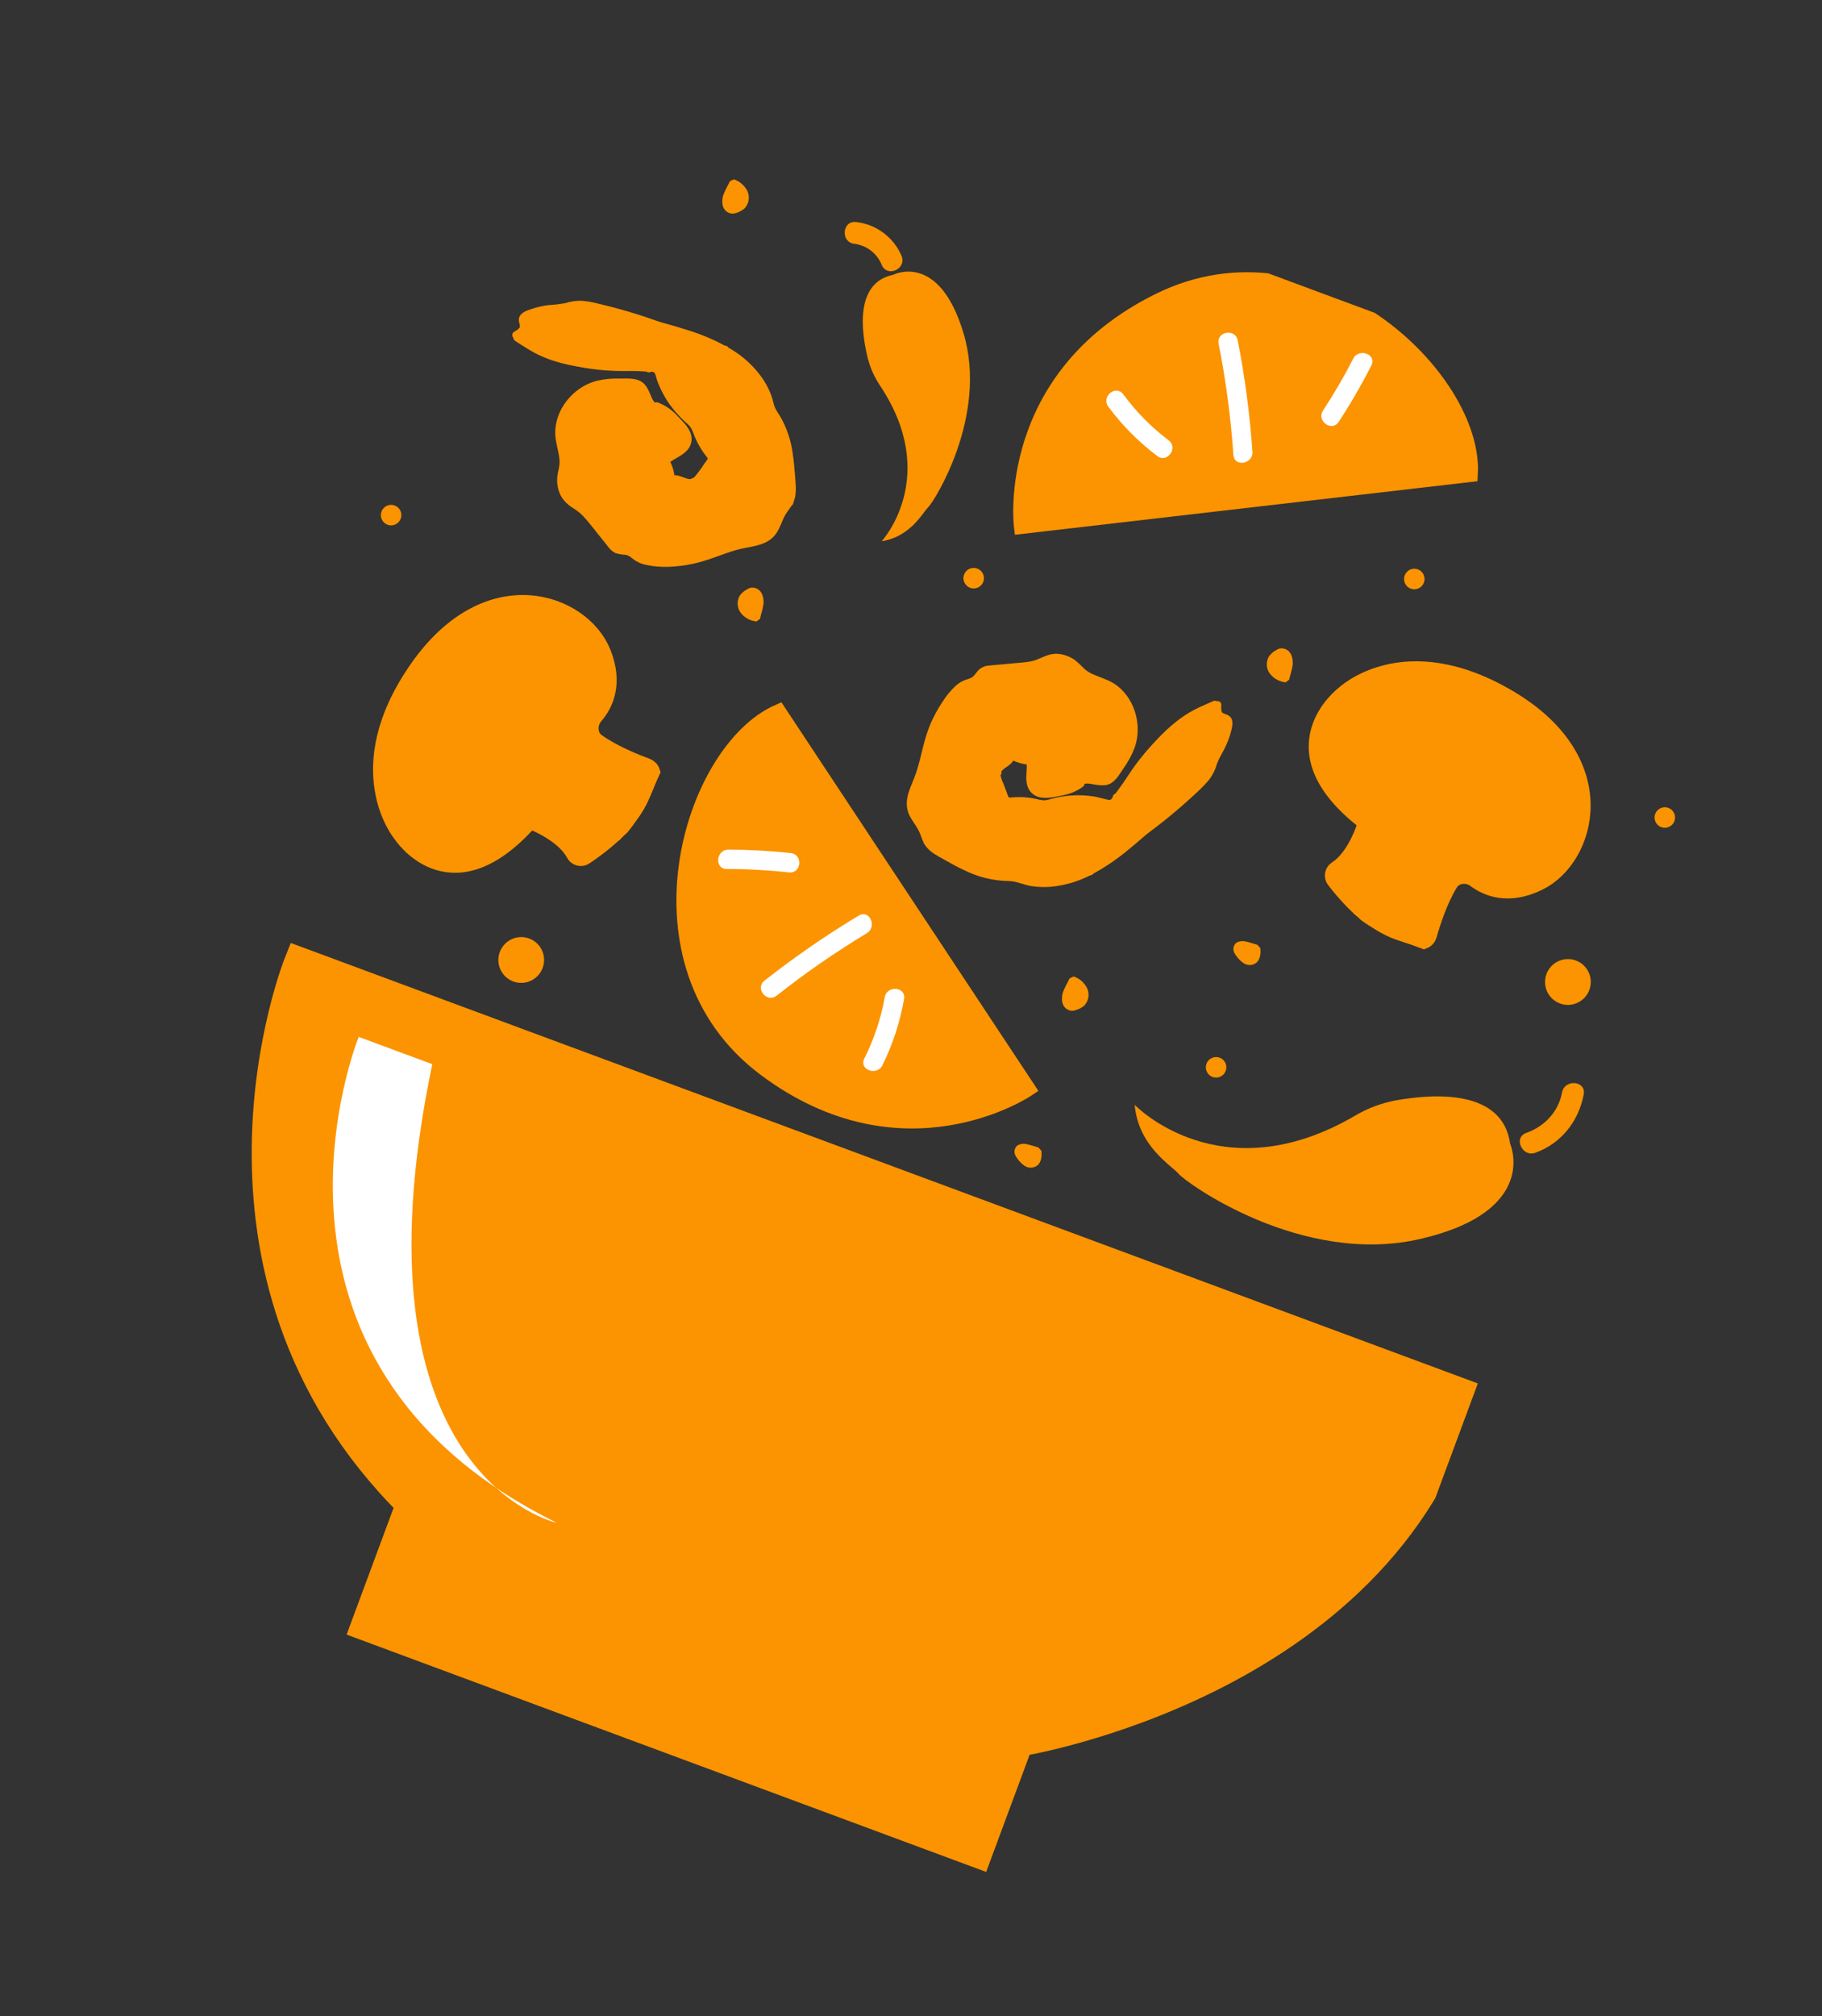 <svg width="113" height="125" viewBox="0 0 113 125" fill="none" xmlns="http://www.w3.org/2000/svg">
<rect x="0" y="0" width="113" height="125" fill="#333333" stroke="none"/>
<g clip-path="url(#clip0)">
<path d="M86.551 68.22C88.93 67.79 93.194 67.51 93.66 70.911C93.66 70.911 95.506 75.074 88.126 76.798C80.746 78.522 73.566 73.32 73.111 72.783C72.656 72.245 70.6 71.074 70.373 68.493C70.373 68.493 75.69 74.047 84.044 69.163C84.819 68.704 85.667 68.385 86.551 68.22Z" fill="#FB9400"/>
<path d="M96.876 67.728C96.651 68.935 95.79 69.831 94.657 70.234C93.836 70.528 94.412 71.756 95.218 71.464C96.828 70.889 97.911 69.505 98.222 67.844C98.379 66.988 97.035 66.878 96.876 67.728Z" fill="#FB9400"/>
<path d="M53.809 22.168C53.407 20.51 53.029 17.518 55.392 17.038C55.392 17.038 58.238 15.553 59.763 20.676C61.287 25.8 57.937 31.088 57.579 31.431C57.221 31.775 56.487 33.271 54.682 33.552C54.682 33.552 58.358 29.559 54.571 23.892C54.219 23.366 53.961 22.783 53.809 22.168Z" fill="#FB9400"/>
<path d="M52.978 15.113C53.354 15.158 53.711 15.304 54.012 15.535C54.312 15.766 54.544 16.073 54.685 16.426C55.027 17.228 56.253 16.661 55.914 15.861C55.671 15.293 55.282 14.8 54.787 14.432C54.292 14.064 53.709 13.834 53.096 13.765C52.233 13.658 52.116 15.005 52.978 15.113Z" fill="#FB9400"/>
<path d="M48.278 44.164L63.71 67.49C63.71 67.49 56.052 72.674 47.448 66.213C38.843 59.752 42.848 46.56 48.278 44.164Z" fill="#FB9400" stroke="#FB9400" stroke-miterlimit="10"/>
<path d="M48.166 61.725C49.949 60.317 51.819 59.023 53.763 57.85C54.42 57.453 53.926 56.359 53.263 56.757C51.23 57.98 49.275 59.329 47.41 60.796C46.8 61.276 47.562 62.205 48.172 61.721L48.166 61.725Z" fill="white"/>
<path d="M45.07 53.872C46.363 53.871 47.654 53.942 48.939 54.083C49.708 54.166 49.815 52.965 49.043 52.883C47.758 52.744 46.467 52.673 45.174 52.673C44.408 52.672 44.294 53.871 45.07 53.872Z" fill="white"/>
<path d="M54.728 66.041C55.37 64.741 55.822 63.355 56.069 61.926C56.202 61.166 55.006 61.066 54.872 61.824C54.634 63.145 54.206 64.425 53.603 65.624C53.258 66.315 54.387 66.728 54.728 66.041Z" fill="white"/>
<path d="M91.157 29.384L63.379 32.598C63.379 32.598 62.258 23.415 71.916 18.66C81.575 13.905 91.496 23.454 91.157 29.384Z" fill="#FB9400" stroke="#FB9400" stroke-miterlimit="10"/>
<path d="M75.579 21.307C76.029 23.586 76.335 25.89 76.496 28.208C76.55 28.978 77.73 28.765 77.676 28.004C77.515 25.685 77.21 23.379 76.763 21.099C76.613 20.341 75.43 20.547 75.582 21.302L75.579 21.307Z" fill="white"/>
<path d="M83.926 22.235C83.361 23.34 82.736 24.414 82.053 25.451C81.632 26.096 82.603 26.801 83.028 26.152C83.766 25.024 84.441 23.855 85.051 22.653C85.403 21.964 84.275 21.552 83.926 22.235Z" fill="white"/>
<path d="M68.735 25.208C69.596 26.371 70.62 27.402 71.775 28.271C72.393 28.736 73.093 27.758 72.477 27.294C71.406 26.486 70.459 25.527 69.665 24.445C69.203 23.822 68.278 24.588 68.741 25.21L68.735 25.208Z" fill="white"/>
<path d="M82.772 54.567C83.513 55.507 85.394 57.569 88.027 58.158C88.144 58.183 88.267 58.162 88.37 58.1C88.473 58.037 88.548 57.938 88.58 57.822C88.768 57.151 89.194 55.805 89.814 54.834C89.899 54.699 90.011 54.583 90.143 54.493C90.275 54.403 90.424 54.341 90.581 54.312C90.737 54.282 90.899 54.285 91.054 54.32C91.21 54.356 91.356 54.423 91.484 54.518C92.236 55.079 93.567 55.629 95.451 54.699C98.502 53.192 100.204 47.212 93.628 43.301C87.052 39.389 83.312 43.053 83.312 43.053C83.312 43.053 78.933 46.366 84.458 50.778C84.537 50.84 84.595 50.925 84.624 51.022C84.652 51.118 84.649 51.222 84.616 51.317C84.395 51.938 83.832 53.271 82.885 53.881C82.829 53.916 82.782 53.962 82.745 54.017C82.708 54.072 82.684 54.134 82.673 54.199C82.662 54.264 82.666 54.33 82.683 54.394C82.7 54.457 82.73 54.516 82.772 54.567Z" fill="#FB9400" stroke="#FB9400" stroke-miterlimit="10"/>
<path d="M92.935 53.247C93.767 51.885 92.514 49.601 90.136 48.146C87.758 46.691 85.155 46.615 84.323 47.977C83.491 49.339 84.744 51.623 87.122 53.078C89.5 54.534 92.103 54.609 92.935 53.247Z" fill="#FB9400" stroke="#FB9400" stroke-miterlimit="10"/>
<path d="M92.294 49.956C92.294 49.956 92.281 49.895 92.278 49.876C92.262 49.83 92.241 49.785 92.217 49.743C92.152 49.645 92.08 49.552 92 49.465C91.766 49.216 91.505 48.992 91.225 48.796C91.174 48.759 91.12 48.728 91.069 48.693C90.651 48.492 90.29 48.205 89.883 47.986C89.71 47.899 89.545 47.796 89.391 47.678C89.374 47.664 89.362 47.646 89.344 47.632C88.775 47.32 88.199 47.019 87.631 46.701C87.359 47.023 87.091 47.349 86.82 47.683C86.575 48.06 86.316 48.429 86.06 48.786C85.805 49.143 85.567 49.464 85.345 49.822C85.149 50.139 84.962 50.462 84.761 50.778C84.8 50.887 84.801 51.006 84.764 51.115C84.53 51.782 83.935 53.213 82.97 53.881C82.91 53.92 82.859 53.97 82.819 54.03C82.779 54.09 82.752 54.157 82.74 54.227C82.727 54.298 82.729 54.37 82.745 54.44C82.762 54.51 82.793 54.575 82.835 54.632C83.299 55.254 83.821 55.83 84.395 56.351C84.51 56.438 84.618 56.535 84.718 56.64C84.744 56.663 84.775 56.684 84.802 56.705C85.006 56.851 85.218 56.983 85.429 57.113C85.757 57.328 86.103 57.514 86.463 57.671C86.829 57.82 87.208 57.927 87.581 58.053C87.808 58.13 88.061 58.232 88.305 58.322C88.379 58.293 88.445 58.247 88.498 58.188C88.552 58.13 88.591 58.059 88.613 57.983C88.818 57.257 89.272 55.823 89.918 54.77C90.033 54.585 90.195 54.434 90.389 54.334C90.402 54.244 90.434 54.157 90.483 54.081C90.974 53.259 91.438 52.423 91.869 51.566C91.967 51.372 92.059 51.175 92.153 50.977C92.25 50.645 92.297 50.301 92.294 49.956Z" fill="#FB9400" stroke="#FB9400" stroke-miterlimit="10"/>
<path d="M84.755 56.659C84.974 56.82 85.207 56.959 85.436 57.101C85.665 57.242 85.869 57.357 86.088 57.472C86.136 57.46 86.18 57.438 86.219 57.408C86.257 57.378 86.29 57.341 86.313 57.298L91.009 48.66C90.619 48.46 90.271 48.195 89.885 47.986C89.711 47.899 89.546 47.796 89.392 47.678C89.339 47.633 89.292 47.578 89.239 47.53L84.484 56.281C84.47 56.319 84.477 56.355 84.471 56.393C84.573 56.474 84.667 56.563 84.755 56.659Z" fill="#FB9400" stroke="#FB9400" stroke-miterlimit="10"/>
<path d="M36.294 53.099C37.285 52.428 39.481 50.702 40.266 48.114C40.3 47.998 40.288 47.874 40.234 47.767C40.179 47.66 40.086 47.578 39.973 47.537C39.321 47.295 38.015 46.777 37.094 46.086C36.966 45.991 36.858 45.871 36.779 45.733C36.699 45.594 36.649 45.441 36.631 45.282C36.613 45.123 36.628 44.963 36.675 44.81C36.722 44.657 36.8 44.516 36.904 44.395C37.518 43.689 38.168 42.396 37.386 40.447C36.117 37.288 30.292 35.151 25.898 41.432C21.503 47.713 24.869 51.716 24.869 51.716C24.869 51.716 27.835 56.334 32.647 51.137C32.715 51.063 32.804 51.012 32.902 50.991C33 50.97 33.102 50.98 33.194 51.019C33.794 51.285 35.078 51.946 35.608 52.933C35.638 52.993 35.681 53.046 35.734 53.088C35.786 53.13 35.847 53.16 35.912 53.175C35.978 53.191 36.045 53.193 36.111 53.179C36.177 53.166 36.239 53.139 36.294 53.099Z" fill="#FB9400" stroke="#FB9400" stroke-miterlimit="10"/>
<path d="M35.136 48.644C36.765 46.376 37.038 43.782 35.744 42.851C34.451 41.92 32.082 43.005 30.453 45.273C28.824 47.542 28.551 50.135 29.845 51.066C31.138 51.997 33.507 50.913 35.136 48.644Z" fill="#FB9400" stroke="#FB9400" stroke-miterlimit="10"/>
<path d="M32.424 43.253C32.424 43.253 32.36 43.261 32.344 43.261C32.296 43.275 32.25 43.293 32.206 43.314C32.103 43.371 32.005 43.435 31.913 43.507C31.647 43.723 31.404 43.966 31.188 44.232C31.148 44.281 31.113 44.333 31.074 44.381C30.846 44.777 30.53 45.122 30.28 45.513C30.18 45.679 30.065 45.837 29.936 45.982C29.921 45.997 29.902 46.009 29.887 46.024C29.532 46.571 29.189 47.125 28.83 47.669C29.13 47.964 29.435 48.255 29.738 48.547C30.096 48.819 30.443 49.105 30.78 49.386C31.118 49.667 31.419 49.929 31.758 50.176C32.058 50.397 32.368 50.606 32.663 50.833C32.775 50.803 32.893 50.811 33 50.855C33.645 51.139 35.034 51.841 35.62 52.85C35.654 52.912 35.701 52.966 35.756 53.009C35.812 53.053 35.876 53.084 35.945 53.101C36.013 53.119 36.084 53.122 36.154 53.111C36.224 53.1 36.291 53.075 36.35 53.038C37.004 52.62 37.617 52.141 38.179 51.606C38.275 51.497 38.38 51.396 38.493 51.304C38.516 51.279 38.539 51.251 38.564 51.225C38.723 51.032 38.871 50.829 39.016 50.628C39.255 50.316 39.468 49.984 39.652 49.636C39.827 49.282 39.963 48.911 40.117 48.548C40.21 48.328 40.334 48.082 40.437 47.845C40.413 47.769 40.372 47.699 40.318 47.642C40.263 47.584 40.196 47.539 40.122 47.511C39.419 47.251 38.025 46.696 37.014 45.969C36.838 45.842 36.7 45.668 36.617 45.467C36.527 45.448 36.443 45.411 36.369 45.358C35.602 44.808 34.799 44.28 33.98 43.788C33.793 43.677 33.603 43.57 33.415 43.462C33.096 43.345 32.763 43.274 32.424 43.253Z" fill="#FB9400" stroke="#FB9400" stroke-miterlimit="10"/>
<path d="M38.527 51.273C38.702 51.067 38.861 50.844 39.017 50.625C39.174 50.405 39.306 50.212 39.438 50.002C39.43 49.953 39.412 49.907 39.385 49.866C39.358 49.824 39.322 49.789 39.281 49.762L31.035 44.438C30.808 44.814 30.519 45.141 30.28 45.513C30.18 45.679 30.065 45.836 29.936 45.981C29.887 46.032 29.83 46.075 29.777 46.123L38.13 51.514C38.164 51.536 38.203 51.525 38.241 51.536C38.329 51.441 38.425 51.353 38.527 51.273Z" fill="#FB9400" stroke="#FB9400" stroke-miterlimit="10"/>
<path d="M66.926 48.541C67.337 48.067 68.163 48.657 68.73 48.391C68.924 48.279 69.085 48.118 69.198 47.924C69.582 47.383 69.972 46.832 70.183 46.205C70.651 44.812 70.048 43.096 68.742 42.43C68.224 42.166 67.621 42.058 67.172 41.688C67.012 41.555 66.878 41.393 66.724 41.254C66.505 41.046 66.238 40.896 65.946 40.82C65.654 40.744 65.348 40.743 65.055 40.818C64.812 40.887 64.588 41.029 64.348 41.118C64.021 41.224 63.681 41.286 63.338 41.303L61.404 41.485C61.278 41.489 61.154 41.515 61.036 41.563C60.772 41.693 60.658 42.017 60.414 42.18C60.259 42.263 60.096 42.327 59.926 42.373C59.535 42.522 59.236 42.844 58.979 43.175C58.367 43.961 57.903 44.853 57.611 45.805C57.361 46.623 57.239 47.481 56.931 48.278C56.697 48.881 56.352 49.506 56.497 50.133C56.621 50.66 57.059 51.056 57.27 51.556C57.354 51.76 57.407 51.985 57.518 52.182C57.716 52.539 58.088 52.757 58.442 52.959C59.681 53.666 60.995 54.387 62.419 54.396C62.578 54.389 62.736 54.394 62.894 54.412C63.048 54.446 63.2 54.492 63.348 54.55C64.498 54.933 65.778 54.783 66.906 54.339C68.034 53.895 69.035 53.171 69.973 52.402C71.695 50.99 73.258 49.4 74.817 47.81C74.944 47.695 75.049 47.557 75.128 47.405C75.19 47.212 75.233 47.013 75.257 46.811C75.412 46.149 76.049 45.673 76.174 45.003C75.946 44.877 75.761 44.684 75.644 44.451C75.527 44.218 75.483 43.954 75.517 43.695C74.074 44.03 72.839 44.975 71.842 46.072C70.844 47.169 70.046 48.429 69.151 49.612C69.098 49.698 69.021 49.766 68.93 49.809C68.817 49.836 68.699 49.825 68.593 49.78C67.496 49.456 66.331 49.446 65.228 49.75C65.077 49.801 64.921 49.833 64.762 49.845C64.596 49.839 64.432 49.813 64.273 49.766C63.746 49.644 63.202 49.613 62.664 49.673C62.593 49.688 62.518 49.681 62.451 49.653C62.389 49.606 62.345 49.54 62.325 49.465L61.922 48.395C61.85 48.245 61.819 48.077 61.832 47.91C61.914 47.434 62.637 47.309 62.755 46.842C63.095 47.05 63.483 47.167 63.882 47.18C63.942 47.5 63.879 47.83 63.872 48.155C63.865 48.481 63.937 48.843 64.182 49.046C64.469 49.281 64.886 49.239 65.251 49.183C65.876 49.094 66.535 48.983 67.025 48.583" fill="#FB9400"/>
<path d="M67.109 48.673C67.282 48.486 67.645 48.595 67.858 48.63C68.159 48.681 68.488 48.733 68.786 48.612C69.189 48.449 69.433 47.992 69.664 47.656C69.952 47.254 70.189 46.818 70.368 46.357C70.878 44.943 70.357 43.16 69.056 42.356C68.665 42.116 68.23 41.995 67.816 41.815C67.596 41.723 67.393 41.594 67.218 41.432C67.053 41.258 66.877 41.094 66.693 40.941C66.354 40.688 65.947 40.545 65.525 40.53C65.07 40.522 64.718 40.724 64.308 40.89C63.898 41.055 63.383 41.072 62.922 41.115C62.403 41.162 61.881 41.209 61.362 41.259C61.142 41.266 60.931 41.342 60.756 41.477C60.599 41.611 60.503 41.798 60.353 41.934C60.203 42.071 60.006 42.096 59.829 42.165C59.627 42.247 59.441 42.363 59.279 42.509C58.947 42.819 58.659 43.172 58.421 43.558C58.148 43.97 57.913 44.405 57.716 44.858C57.295 45.824 57.158 46.859 56.837 47.852C56.579 48.651 56.032 49.466 56.317 50.333C56.441 50.711 56.703 51.017 56.899 51.351C57.13 51.725 57.182 52.182 57.469 52.524C57.756 52.867 58.158 53.065 58.534 53.277C58.951 53.512 59.367 53.746 59.801 53.946C60.658 54.373 61.601 54.604 62.559 54.619C63.026 54.62 63.456 54.841 63.912 54.922C64.335 54.994 64.767 55.011 65.195 54.972C66.07 54.888 66.921 54.632 67.699 54.219C68.519 53.779 69.292 53.255 70.006 52.656C70.782 52.025 71.526 51.356 72.252 50.668C72.995 49.958 73.724 49.227 74.445 48.495C74.614 48.324 74.783 48.154 74.954 47.985C75.129 47.829 75.268 47.636 75.361 47.42C75.439 47.209 75.432 46.979 75.499 46.766C75.577 46.553 75.685 46.351 75.819 46.167C76.063 45.802 76.305 45.454 76.396 45.018C76.401 44.98 76.395 44.941 76.38 44.906C76.365 44.871 76.341 44.841 76.31 44.818C76.115 44.712 75.957 44.55 75.856 44.352C75.756 44.155 75.717 43.931 75.746 43.711C75.749 43.677 75.744 43.642 75.732 43.61C75.719 43.578 75.699 43.549 75.674 43.525C75.648 43.502 75.618 43.485 75.585 43.475C75.552 43.465 75.517 43.463 75.483 43.469C73.011 44.059 71.379 46.139 69.969 48.104C69.764 48.392 69.559 48.68 69.352 48.965C69.255 49.099 69.158 49.231 69.059 49.364C68.976 49.475 68.914 49.617 68.758 49.588C68.46 49.529 68.167 49.43 67.864 49.38C67.556 49.33 67.245 49.304 66.934 49.301C66.315 49.297 65.699 49.38 65.104 49.549C64.971 49.593 64.831 49.615 64.69 49.613C64.534 49.593 64.38 49.563 64.229 49.522C63.91 49.454 63.585 49.418 63.258 49.414C63.081 49.412 62.904 49.42 62.728 49.437C62.626 49.445 62.595 49.472 62.542 49.393C62.501 49.31 62.467 49.222 62.443 49.132L62.227 48.571C62.148 48.408 62.089 48.235 62.053 48.057C62.026 47.797 62.275 47.659 62.461 47.521C62.691 47.383 62.868 47.173 62.965 46.922L62.622 47.028C62.996 47.255 63.422 47.385 63.861 47.406L63.658 47.222C63.734 47.682 63.58 48.154 63.689 48.61C63.73 48.825 63.837 49.021 63.996 49.171C64.155 49.32 64.357 49.416 64.574 49.443C65.014 49.507 65.513 49.391 65.943 49.297C66.388 49.215 66.809 49.032 67.173 48.763C67.4 48.582 67.116 48.235 66.888 48.415C66.593 48.632 66.254 48.78 65.895 48.848C65.519 48.95 65.131 49.003 64.742 49.007C63.783 48.972 64.202 47.75 64.102 47.144C64.093 47.095 64.068 47.051 64.032 47.018C63.995 46.984 63.949 46.964 63.9 46.959C63.544 46.946 63.196 46.845 62.889 46.664C62.861 46.644 62.829 46.631 62.795 46.626C62.761 46.62 62.726 46.623 62.693 46.633C62.66 46.643 62.629 46.661 62.604 46.684C62.579 46.708 62.559 46.737 62.547 46.769C62.479 46.994 62.259 47.113 62.083 47.246C61.878 47.375 61.72 47.567 61.634 47.793C61.542 48.105 61.687 48.409 61.795 48.695L61.985 49.198C62.036 49.37 62.104 49.537 62.187 49.696C62.373 49.997 62.717 49.893 63.013 49.876C63.364 49.864 63.714 49.89 64.059 49.955C64.368 50.013 64.661 50.114 64.982 50.053C65.304 49.993 65.609 49.887 65.932 49.835C66.581 49.732 67.243 49.737 67.89 49.849C68.049 49.879 68.207 49.913 68.365 49.953C68.516 50.009 68.674 50.044 68.834 50.057C69.163 50.054 69.334 49.761 69.511 49.524C70.362 48.379 71.139 47.169 72.114 46.123C73.051 45.116 74.209 44.249 75.565 43.924L75.301 43.682C75.265 43.98 75.316 44.282 75.449 44.551C75.582 44.82 75.791 45.044 76.05 45.195L75.958 44.992C75.871 45.401 75.577 45.729 75.361 46.074C75.247 46.245 75.155 46.429 75.087 46.623C75.019 46.835 75.026 47.068 74.948 47.277C74.871 47.486 74.682 47.645 74.528 47.802L74.019 48.312C73.679 48.653 73.34 48.992 73.001 49.33C71.679 50.641 70.314 51.95 68.794 53.032C67.432 54.003 65.788 54.758 64.078 54.505C63.655 54.442 63.263 54.239 62.843 54.191C62.64 54.168 62.433 54.188 62.228 54.178C61.983 54.165 61.738 54.133 61.498 54.081C60.608 53.892 59.793 53.476 59.005 53.038C58.639 52.833 58.23 52.643 57.92 52.356C57.61 52.07 57.571 51.653 57.378 51.295C57.203 50.973 56.961 50.694 56.801 50.362C56.724 50.183 56.684 49.99 56.682 49.795C56.68 49.6 56.717 49.406 56.791 49.225C56.926 48.817 57.119 48.431 57.252 48.021C57.402 47.555 57.505 47.076 57.619 46.6C57.832 45.665 58.196 44.772 58.698 43.955C58.923 43.574 59.196 43.224 59.509 42.912C59.652 42.773 59.821 42.663 60.006 42.588C60.193 42.536 60.373 42.461 60.542 42.365C60.691 42.246 60.823 42.107 60.934 41.951C60.995 41.875 61.073 41.814 61.161 41.773C61.249 41.731 61.345 41.71 61.442 41.71C61.94 41.663 62.436 41.62 62.932 41.575C63.382 41.557 63.829 41.495 64.267 41.391C64.661 41.272 65.013 41.004 65.435 40.989C65.826 40.985 66.206 41.12 66.506 41.37C66.663 41.495 66.792 41.651 66.939 41.787C67.119 41.951 67.324 42.086 67.545 42.188C67.939 42.378 68.374 42.478 68.751 42.7C69.049 42.878 69.31 43.113 69.518 43.392C69.931 43.954 70.142 44.64 70.116 45.338C70.081 46.221 69.614 46.957 69.118 47.66C68.918 47.946 68.739 48.252 68.351 48.246C68.063 48.243 67.785 48.15 67.499 48.135C67.36 48.12 67.22 48.139 67.089 48.188C66.958 48.237 66.841 48.316 66.746 48.418C66.549 48.63 66.916 48.892 67.11 48.682L67.109 48.673Z" fill="#FB9400"/>
<path d="M69.402 49.516C70.605 46.972 73.013 44.595 75.336 43.661C75.326 43.83 75.369 43.998 75.459 44.142C75.55 44.285 75.683 44.396 75.84 44.459C75.939 44.481 76.032 44.524 76.113 44.586C76.231 44.699 76.209 44.878 76.179 45.033C76.073 45.544 75.89 46.036 75.638 46.492C75.515 46.694 75.405 46.903 75.308 47.118C75.24 47.301 75.19 47.491 75.117 47.672C74.941 48.099 74.603 48.444 74.272 48.759C73.057 49.926 71.753 50.996 70.372 51.961C70.486 51.471 70.433 50.957 70.222 50.501C70.01 50.044 69.652 49.672 69.205 49.444" fill="#FB9400"/>
<path d="M69.614 49.594C70.584 47.591 72.076 45.886 73.931 44.658C74.404 44.346 74.906 44.081 75.43 43.866L75.111 43.642C75.103 43.786 75.125 43.931 75.175 44.066C75.225 44.202 75.303 44.326 75.403 44.43C75.505 44.535 75.628 44.618 75.764 44.672C75.921 44.729 75.993 44.732 75.97 44.919C75.913 45.282 75.806 45.635 75.651 45.968C75.501 46.316 75.282 46.633 75.13 46.976C74.979 47.319 74.91 47.681 74.678 47.996C74.453 48.278 74.203 48.54 73.932 48.779C73.388 49.292 72.827 49.785 72.248 50.259C71.598 50.791 70.929 51.299 70.243 51.782L70.596 52.035C70.728 51.488 70.671 50.914 70.435 50.404C70.199 49.895 69.798 49.481 69.296 49.229C69.038 49.102 68.882 49.525 69.139 49.652C69.532 49.858 69.846 50.187 70.033 50.59C70.22 50.992 70.269 51.444 70.174 51.878C70.159 51.924 70.159 51.974 70.174 52.02C70.189 52.067 70.219 52.107 70.258 52.135C70.298 52.163 70.345 52.178 70.394 52.178C70.442 52.177 70.49 52.161 70.528 52.131C71.792 51.248 72.992 50.277 74.119 49.225C74.403 48.971 74.672 48.701 74.924 48.416C75.161 48.129 75.338 47.798 75.445 47.442C75.566 47.06 75.781 46.739 75.958 46.383C76.135 46.035 76.271 45.668 76.364 45.288C76.439 44.976 76.525 44.585 76.213 44.37C76.07 44.272 75.89 44.264 75.76 44.144C75.698 44.085 75.65 44.014 75.617 43.934C75.585 43.855 75.571 43.77 75.574 43.684C75.577 43.645 75.569 43.606 75.552 43.57C75.535 43.535 75.51 43.505 75.478 43.482C75.446 43.46 75.409 43.446 75.37 43.442C75.331 43.438 75.291 43.444 75.256 43.46C73.193 44.298 71.437 45.942 70.182 47.756C69.811 48.29 69.484 48.853 69.205 49.441C69.08 49.704 69.503 49.858 69.627 49.597L69.614 49.594Z" fill="#FB9400"/>
<path d="M64.531 47.418C65.155 46.952 65.923 46.492 66.746 46.675C66.939 46.718 67.127 46.798 67.323 46.822C67.934 46.901 68.457 46.461 69.073 46.418C69.106 46.411 69.14 46.413 69.172 46.423C69.204 46.432 69.234 46.45 69.257 46.474C69.269 46.494 69.275 46.517 69.277 46.54C69.279 46.563 69.276 46.587 69.268 46.609C69.126 47.205 68.814 47.746 68.37 48.167C68.291 48.251 68.195 48.315 68.088 48.355C67.885 48.417 67.656 48.336 67.437 48.314C67.161 48.286 66.841 48.679 66.576 48.728C66.198 48.775 65.818 48.8 65.438 48.803C65.207 48.811 64.978 48.769 64.765 48.68C64.391 48.502 64.471 47.827 64.495 47.458" fill="#FB9400"/>
<path d="M64.674 47.593C65.242 47.171 65.932 46.744 66.669 46.891C66.862 46.928 67.044 47.004 67.238 47.039C67.427 47.07 67.621 47.065 67.809 47.023C68.148 46.95 68.458 46.783 68.791 46.695C68.879 46.684 68.967 46.667 69.053 46.645L69.101 46.642L69.047 46.544C69.047 46.544 69.004 46.713 68.999 46.724C68.935 46.942 68.845 47.151 68.731 47.348C68.546 47.662 68.228 48.191 67.815 48.145C67.653 48.106 67.486 48.089 67.319 48.094C67.159 48.133 67.008 48.205 66.877 48.305C66.773 48.39 66.657 48.458 66.533 48.508C66.312 48.553 66.087 48.571 65.862 48.563C65.64 48.581 65.418 48.583 65.197 48.568C65.063 48.551 64.865 48.528 64.775 48.412C64.609 48.17 64.7 47.752 64.713 47.478C64.713 47.422 64.692 47.367 64.654 47.325C64.616 47.283 64.563 47.258 64.507 47.253C64.45 47.248 64.394 47.264 64.349 47.299C64.304 47.334 64.274 47.384 64.264 47.44C64.239 47.786 64.198 48.157 64.319 48.491C64.464 48.889 64.871 49.016 65.263 49.032C65.489 49.045 65.722 49.02 65.951 49.013C66.202 49.021 66.454 48.994 66.698 48.931C66.869 48.855 67.03 48.759 67.177 48.644C67.37 48.52 67.487 48.559 67.711 48.59C67.921 48.634 68.141 48.597 68.327 48.487C68.552 48.327 68.748 48.128 68.903 47.899C69.049 47.702 69.174 47.49 69.274 47.266C69.395 47.042 69.468 46.797 69.489 46.544C69.475 45.99 68.694 46.249 68.398 46.357C67.974 46.509 67.594 46.689 67.138 46.563C66.89 46.479 66.632 46.431 66.37 46.419C66.132 46.422 65.895 46.46 65.669 46.534C65.204 46.702 64.769 46.944 64.383 47.253C64.148 47.427 64.436 47.774 64.668 47.602L64.674 47.593Z" fill="#FB9400"/>
<path d="M67.826 42.131C67.99 42.683 67.759 43.297 67.359 43.721C66.958 44.145 66.421 44.386 65.877 44.575C65.65 44.634 65.436 44.736 65.247 44.876C65.102 45.017 64.986 45.184 64.904 45.369C64.572 46.03 64.294 46.717 64.074 47.423" fill="#FB9400"/>
<path d="M67.604 42.17C67.663 42.422 67.654 42.685 67.579 42.933C67.504 43.181 67.365 43.405 67.176 43.582C66.781 43.982 66.251 44.201 65.731 44.382C65.485 44.449 65.257 44.57 65.064 44.735C64.867 44.955 64.71 45.209 64.6 45.483C64.312 46.083 64.067 46.703 63.868 47.337C63.782 47.613 64.203 47.771 64.29 47.494C64.496 46.835 64.751 46.193 65.055 45.574C65.184 45.309 65.312 45.05 65.588 44.917C65.865 44.784 66.119 44.728 66.379 44.617C67.358 44.204 68.368 43.271 68.048 42.091C67.971 41.814 67.525 41.897 67.604 42.17Z" fill="#FB9400"/>
<path d="M60.899 42.13C61.205 42.899 61.328 43.73 61.259 44.556C61.218 45.031 61.138 45.58 61.459 45.913C61.666 46.129 61.978 46.187 62.258 46.281C62.539 46.376 62.839 46.558 62.881 46.858" fill="#FB9400"/>
<path d="M60.694 42.225C60.884 42.708 61.001 43.217 61.04 43.735C61.077 44.217 60.988 44.685 60.991 45.16C60.99 45.593 61.125 46.011 61.521 46.246C61.747 46.353 61.983 46.44 62.224 46.507C62.408 46.575 62.615 46.685 62.656 46.895C62.668 46.952 62.702 47.002 62.75 47.035C62.799 47.067 62.858 47.08 62.915 47.07C62.972 47.06 63.024 47.028 63.058 46.981C63.093 46.933 63.107 46.875 63.1 46.817C63.008 46.34 62.569 46.139 62.149 46.011C61.916 45.939 61.66 45.868 61.535 45.639C61.45 45.451 61.416 45.243 61.438 45.038C61.482 44.545 61.491 44.049 61.467 43.555C61.416 43.031 61.291 42.516 61.096 42.027C60.989 41.757 60.58 41.947 60.686 42.217L60.694 42.225Z" fill="#FB9400"/>
<path d="M57.478 46.735C57.571 47.177 58.056 47.368 58.441 47.592C58.648 47.738 58.871 47.859 59.107 47.953C59.564 48.091 60.051 47.896 60.515 47.762C60.979 47.628 61.544 47.577 61.873 47.918" fill="#FB9400"/>
<path d="M57.257 46.776C57.355 47.168 57.648 47.402 57.985 47.596C58.362 47.809 58.743 48.116 59.175 48.198C59.607 48.279 60.031 48.14 60.438 48.017C60.817 47.903 61.371 47.747 61.702 48.061C61.91 48.259 62.261 47.975 62.051 47.775C61.898 47.636 61.714 47.535 61.515 47.478C61.315 47.422 61.105 47.412 60.902 47.45C60.485 47.5 60.099 47.686 59.685 47.754C59.486 47.793 59.281 47.776 59.091 47.706C58.882 47.603 58.679 47.486 58.484 47.356C58.205 47.201 57.79 47.039 57.705 46.695C57.634 46.416 57.19 46.491 57.261 46.774L57.257 46.776Z" fill="#FB9400"/>
<path d="M57.488 52.174C57.575 51.94 57.502 51.659 57.623 51.44C57.694 51.329 57.79 51.236 57.903 51.169C58.602 50.699 59.434 50.465 60.275 50.503C60.682 50.521 61.096 50.604 61.494 50.511C61.892 50.418 62.273 50.071 62.227 49.661" fill="#FB9400"/>
<path d="M57.699 52.252C57.773 52.005 57.702 51.657 57.889 51.463C58.09 51.287 58.32 51.148 58.569 51.053C59.042 50.837 59.556 50.724 60.076 50.723C60.611 50.724 61.169 50.873 61.691 50.681C62.144 50.517 62.483 50.115 62.448 49.621C62.427 49.333 61.983 49.412 62.004 49.699C62.044 50.231 61.315 50.337 60.942 50.321C60.423 50.297 59.925 50.237 59.406 50.325C58.915 50.408 58.443 50.58 58.013 50.831C57.787 50.939 57.591 51.101 57.443 51.303C57.293 51.548 57.358 51.829 57.279 52.09C57.2 52.351 57.616 52.526 57.701 52.246L57.699 52.252Z" fill="#FB9400"/>
<path d="M63.19 54.342C63.822 52.927 64.624 51.527 64.71 49.98L63.19 54.342Z" fill="#FB9400"/>
<path d="M63.397 54.419C64.035 52.995 64.832 51.585 64.931 49.998C64.948 49.709 64.499 49.669 64.481 49.959C64.387 51.507 63.595 52.878 62.974 54.263C62.856 54.526 63.278 54.681 63.397 54.419Z" fill="#FB9400"/>
<path d="M67.608 54.046C67.746 53.014 67.839 51.98 67.886 50.942C67.903 50.526 67.901 50.068 67.638 49.746" fill="#FB9400"/>
<path d="M67.831 54.068C67.942 53.238 68.024 52.406 68.076 51.573C68.116 50.922 68.236 50.149 67.813 49.596C67.634 49.37 67.288 49.653 67.463 49.882C67.62 50.123 67.692 50.41 67.667 50.696C67.664 51.048 67.638 51.4 67.613 51.751C67.561 52.512 67.484 53.272 67.383 54.028C67.344 54.317 67.793 54.355 67.831 54.068Z" fill="#FB9400"/>
<path d="M40.771 25.269C40.15 25.187 40.188 24.174 39.655 23.843C39.456 23.743 39.234 23.697 39.012 23.709C38.35 23.686 37.676 23.665 37.035 23.835C35.616 24.211 34.519 25.663 34.679 27.129C34.744 27.708 34.986 28.272 34.923 28.851C34.901 29.058 34.839 29.259 34.806 29.465C34.714 30.061 34.9 30.717 35.362 31.102C35.559 31.266 35.793 31.375 36.004 31.527C36.273 31.742 36.511 31.993 36.714 32.271L37.924 33.788C37.998 33.89 38.089 33.978 38.194 34.048C38.447 34.198 38.78 34.115 39.051 34.23C39.204 34.314 39.347 34.415 39.479 34.53C39.818 34.775 40.251 34.847 40.667 34.88C41.658 34.953 42.653 34.845 43.605 34.56C44.425 34.318 45.206 33.947 46.041 33.765C46.672 33.627 47.38 33.571 47.825 33.104C48.2 32.711 48.286 32.124 48.586 31.671C48.724 31.495 48.853 31.311 48.972 31.122C49.161 30.759 49.139 30.327 49.112 29.92C49.02 28.494 48.904 26.997 48.123 25.803C48.029 25.673 47.947 25.535 47.876 25.391C47.818 25.244 47.772 25.092 47.738 24.937C47.426 23.765 46.597 22.778 45.599 22.077C44.602 21.377 43.46 20.944 42.299 20.584C40.178 19.923 37.992 19.496 35.811 19.07C35.645 19.026 35.473 19.013 35.302 19.032C35.105 19.086 34.913 19.16 34.731 19.253C34.091 19.496 33.346 19.22 32.725 19.485C32.745 19.745 32.685 20.006 32.555 20.233C32.425 20.46 32.229 20.642 31.994 20.756C33.066 21.777 34.534 22.29 35.996 22.518C37.459 22.746 38.948 22.717 40.424 22.812C40.527 22.808 40.629 22.835 40.715 22.89C40.799 22.971 40.855 23.075 40.877 23.189C41.211 24.285 41.845 25.265 42.707 26.019C42.832 26.117 42.945 26.23 43.043 26.355C43.128 26.497 43.196 26.65 43.244 26.808C43.433 27.316 43.706 27.788 44.051 28.204C44.104 28.255 44.14 28.321 44.152 28.394C44.148 28.471 44.117 28.545 44.065 28.602L43.4 29.532C43.314 29.678 43.19 29.798 43.042 29.88C42.601 30.074 42.101 29.531 41.645 29.699C41.632 29.299 41.516 28.91 41.307 28.57C41.543 28.337 41.849 28.213 42.126 28.038C42.402 27.863 42.664 27.609 42.695 27.288C42.733 26.917 42.472 26.594 42.224 26.311C41.804 25.835 41.352 25.346 40.748 25.158" fill="#FB9400"/>
<path d="M40.785 25.042C40.523 24.998 40.418 24.641 40.326 24.433C40.203 24.151 40.064 23.845 39.797 23.671C39.412 23.417 38.867 23.471 38.432 23.469C37.948 23.452 37.464 23.5 36.992 23.611C35.559 23.995 34.397 25.381 34.438 26.896C34.449 27.331 34.575 27.748 34.653 28.17C34.695 28.365 34.711 28.565 34.701 28.765C34.682 29.011 34.602 29.247 34.572 29.493C34.517 29.899 34.581 30.313 34.757 30.684C34.954 31.077 35.26 31.327 35.629 31.555C36.061 31.823 36.353 32.193 36.67 32.583L37.672 33.838C37.795 34.024 37.962 34.177 38.158 34.284C38.364 34.348 38.578 34.385 38.794 34.394C39.033 34.431 39.173 34.6 39.366 34.731C39.584 34.873 39.828 34.972 40.084 35.023C40.998 35.224 42.022 35.147 42.938 34.959C43.886 34.769 44.762 34.354 45.688 34.088C46.427 33.881 47.342 33.882 47.931 33.317C48.279 32.983 48.416 32.522 48.611 32.094C48.807 31.667 49.183 31.356 49.295 30.885C49.408 30.413 49.338 29.938 49.306 29.465C49.273 29.025 49.235 28.584 49.169 28.149C49.064 27.307 48.788 26.495 48.358 25.764C48.24 25.6 48.137 25.425 48.051 25.242C47.971 25.026 47.931 24.791 47.855 24.571C47.712 24.167 47.516 23.784 47.271 23.433C46.768 22.721 46.124 22.12 45.378 21.669C44.501 21.148 43.563 20.737 42.586 20.445C41.566 20.12 40.531 19.843 39.483 19.615C38.435 19.386 37.392 19.16 36.341 18.958C35.88 18.867 35.431 18.726 34.976 18.911C34.794 19.003 34.602 19.073 34.403 19.119C34.193 19.148 33.981 19.157 33.77 19.147C33.384 19.119 32.996 19.169 32.628 19.292C32.584 19.314 32.547 19.349 32.524 19.393C32.501 19.438 32.493 19.488 32.501 19.537C32.511 19.748 32.46 19.958 32.352 20.14C32.245 20.323 32.087 20.47 31.898 20.563C31.863 20.581 31.833 20.607 31.811 20.639C31.788 20.671 31.775 20.708 31.771 20.747C31.767 20.786 31.773 20.825 31.788 20.861C31.804 20.896 31.828 20.928 31.859 20.951C33.81 22.783 36.627 22.895 39.15 22.989C39.484 23.003 39.818 23.016 40.15 23.04C40.265 23.045 40.512 23.014 40.589 23.111C40.666 23.209 40.696 23.413 40.737 23.53C40.926 24.067 41.186 24.575 41.51 25.041C41.847 25.51 42.238 25.938 42.674 26.315C42.914 26.531 42.978 26.811 43.097 27.097C43.282 27.534 43.525 27.942 43.821 28.312C43.88 28.385 43.912 28.4 43.866 28.489C43.816 28.571 43.76 28.648 43.698 28.721C43.505 29.026 43.291 29.316 43.056 29.589C42.858 29.792 42.606 29.676 42.38 29.59C42.126 29.496 41.854 29.405 41.584 29.487L41.846 29.727C41.834 29.29 41.711 28.863 41.489 28.486L41.427 28.754C41.759 28.445 42.215 28.312 42.539 27.993C42.703 27.85 42.817 27.659 42.867 27.448C42.916 27.236 42.899 27.015 42.817 26.814C42.658 26.423 42.315 26.094 42.026 25.797C41.691 25.422 41.272 25.132 40.802 24.952C40.529 24.86 40.371 25.283 40.645 25.375C41.031 25.52 41.376 25.754 41.654 26.059C41.93 26.306 42.17 26.592 42.365 26.907C42.768 27.689 41.566 28.004 41.141 28.399C41.103 28.431 41.076 28.475 41.065 28.523C41.054 28.571 41.059 28.621 41.078 28.667C41.268 28.973 41.377 29.323 41.398 29.683C41.403 29.81 41.505 29.971 41.66 29.924C41.898 29.852 42.122 29.972 42.34 30.052C42.569 30.155 42.827 30.174 43.068 30.105C43.35 30.003 43.514 29.73 43.682 29.498L44.002 29.065C44.117 28.926 44.219 28.777 44.308 28.621C44.464 28.303 44.205 28.081 44.031 27.845C43.839 27.581 43.677 27.297 43.546 26.998C43.42 26.714 43.35 26.398 43.148 26.154C42.946 25.911 42.7 25.748 42.493 25.531C42.07 25.092 41.716 24.59 41.445 24.043C41.305 23.76 41.187 23.466 41.092 23.165C40.994 22.851 40.85 22.649 40.499 22.608C39.794 22.528 39.071 22.542 38.361 22.513C37.652 22.483 36.931 22.439 36.223 22.34C34.728 22.131 33.237 21.639 32.12 20.59L32.082 20.977C32.36 20.839 32.591 20.622 32.744 20.352C32.897 20.082 32.966 19.772 32.941 19.463L32.812 19.707C33.175 19.562 33.572 19.604 33.952 19.602C34.332 19.606 34.709 19.525 35.054 19.365C35.244 19.267 35.461 19.234 35.67 19.273C35.908 19.311 36.143 19.363 36.378 19.41C36.877 19.507 37.373 19.606 37.867 19.708C39.813 20.109 41.794 20.548 43.642 21.294C45.209 21.927 46.746 22.952 47.381 24.586C47.537 24.985 47.589 25.401 47.827 25.766C48.053 26.102 48.241 26.462 48.388 26.84C48.64 27.596 48.79 28.382 48.832 29.178C48.889 29.622 48.91 30.069 48.897 30.515C48.888 30.734 48.821 30.947 48.702 31.131C48.571 31.324 48.413 31.505 48.302 31.704C48.096 32.083 47.996 32.53 47.727 32.871C47.486 33.171 47.114 33.302 46.752 33.386C46.389 33.47 45.986 33.531 45.608 33.638C45.179 33.761 44.76 33.919 44.341 34.071C43.488 34.4 42.59 34.598 41.678 34.657C41.228 34.685 40.776 34.666 40.329 34.602C40.093 34.572 39.864 34.494 39.659 34.373C39.465 34.25 39.312 34.076 39.092 33.994C38.911 33.942 38.725 33.912 38.537 33.905C38.273 33.875 38.155 33.709 37.998 33.511L37.066 32.345C36.786 31.994 36.515 31.621 36.155 31.35C35.795 31.078 35.406 30.936 35.193 30.531C35.027 30.204 34.969 29.833 35.028 29.471C35.062 29.245 35.131 29.029 35.15 28.797C35.162 28.588 35.15 28.38 35.114 28.174C35.047 27.773 34.916 27.381 34.891 26.969C34.872 26.633 34.92 26.297 35.032 25.98C35.267 25.313 35.723 24.747 36.322 24.374C37.027 23.936 37.85 23.891 38.657 23.911C39.045 23.921 39.495 23.868 39.734 24.235C39.888 24.47 39.962 24.751 40.103 24.996C40.164 25.122 40.255 25.232 40.367 25.317C40.479 25.402 40.61 25.46 40.748 25.485C41.033 25.533 41.071 25.084 40.787 25.036L40.785 25.042Z" fill="#FB9400"/>
<path d="M40.217 22.659C37.432 23.055 34.131 22.357 32.076 20.93C32.223 20.845 32.339 20.715 32.408 20.56C32.478 20.405 32.497 20.232 32.463 20.066C32.426 19.971 32.409 19.87 32.413 19.768C32.441 19.618 32.608 19.52 32.75 19.467C33.233 19.272 33.743 19.151 34.262 19.109C34.498 19.1 34.733 19.076 34.967 19.039C35.157 19 35.341 18.931 35.533 18.893C35.986 18.805 36.453 18.897 36.903 19C38.541 19.372 40.147 19.872 41.707 20.494C41.236 20.669 40.837 20.997 40.574 21.425C40.31 21.854 40.197 22.358 40.252 22.858" fill="#FB9400"/>
<path d="M40.178 22.438C37.981 22.733 35.745 22.431 33.706 21.564C33.181 21.343 32.679 21.069 32.209 20.747L32.17 21.136C32.296 21.064 32.405 20.967 32.492 20.851C32.579 20.735 32.642 20.603 32.676 20.462C32.709 20.328 32.714 20.189 32.69 20.054C32.679 19.989 32.63 19.889 32.644 19.824C32.659 19.759 32.774 19.711 32.85 19.674C33.173 19.541 33.511 19.445 33.856 19.39C34.186 19.333 34.517 19.332 34.853 19.29C35.189 19.248 35.513 19.097 35.861 19.087C36.188 19.091 36.512 19.136 36.828 19.221C37.599 19.393 38.362 19.6 39.118 19.83C39.967 20.091 40.805 20.385 41.632 20.715L41.617 20.297C41.101 20.494 40.665 20.858 40.379 21.33C40.092 21.803 39.97 22.357 40.033 22.906C40.07 23.194 40.514 23.115 40.477 22.827C40.43 22.377 40.536 21.923 40.777 21.539C41.017 21.155 41.38 20.863 41.805 20.709C41.992 20.637 41.958 20.358 41.789 20.292C40.274 19.689 38.717 19.201 37.129 18.831C36.785 18.738 36.433 18.676 36.078 18.645C35.73 18.639 35.383 18.69 35.05 18.794C34.711 18.857 34.369 18.896 34.025 18.912C33.662 18.959 33.305 19.041 32.958 19.158C32.637 19.265 32.191 19.409 32.179 19.816C32.175 19.989 32.266 20.143 32.239 20.32C32.226 20.403 32.196 20.484 32.15 20.555C32.104 20.626 32.043 20.687 31.972 20.733C31.937 20.75 31.907 20.776 31.884 20.808C31.862 20.84 31.848 20.878 31.844 20.917C31.84 20.956 31.846 20.995 31.862 21.031C31.878 21.067 31.902 21.098 31.934 21.122C33.763 22.38 36.089 22.947 38.289 22.998C38.944 23.015 39.599 22.979 40.249 22.89C40.536 22.849 40.458 22.405 40.17 22.446L40.178 22.438Z" fill="#FB9400"/>
<path d="M41.146 27.888C40.418 27.618 39.61 27.237 39.312 26.446C39.24 26.259 39.202 26.061 39.116 25.883C38.843 25.323 38.19 25.136 37.814 24.647C37.773 24.595 37.734 24.523 37.757 24.465C37.768 24.445 37.783 24.427 37.801 24.413C37.819 24.398 37.84 24.388 37.863 24.383C38.44 24.172 39.065 24.134 39.663 24.274C39.775 24.29 39.882 24.332 39.974 24.396C40.139 24.531 40.195 24.767 40.299 24.963C40.427 25.207 40.931 25.26 41.118 25.454C41.365 25.743 41.594 26.047 41.805 26.363C41.938 26.551 42.03 26.766 42.074 26.993C42.129 27.405 41.524 27.711 41.198 27.895" fill="#FB9400"/>
<path d="M41.224 27.677C40.582 27.439 39.861 27.12 39.56 26.458C39.395 26.099 39.351 25.728 39.072 25.427C38.833 25.171 38.53 24.995 38.26 24.777C38.19 24.72 38.123 24.658 38.062 24.591C38.051 24.587 37.995 24.505 37.991 24.506L37.962 24.585L38.048 24.555C38.241 24.493 38.439 24.45 38.641 24.429C38.833 24.408 39.027 24.407 39.219 24.426C39.408 24.443 39.69 24.451 39.841 24.584C39.961 24.691 39.998 24.877 40.066 25.012C40.14 25.165 40.264 25.288 40.416 25.362C40.558 25.436 40.717 25.474 40.856 25.556C41.011 25.664 41.141 25.804 41.236 25.968C41.376 26.16 41.523 26.355 41.658 26.555C41.771 26.705 41.838 26.885 41.852 27.073C41.819 27.372 41.331 27.574 41.105 27.701C40.878 27.829 41.038 28.252 41.292 28.111C41.624 27.924 42.016 27.738 42.21 27.387C42.405 27.036 42.22 26.589 42.006 26.269C41.86 26.055 41.708 25.838 41.551 25.631C41.426 25.437 41.258 25.274 41.061 25.155C40.895 25.092 40.732 25.02 40.573 24.939C40.417 24.838 40.384 24.587 40.282 24.43C40.016 24.011 39.408 23.97 38.956 23.972C38.733 23.972 38.511 23.992 38.293 24.034C38.099 24.073 37.798 24.121 37.645 24.258C37.25 24.611 37.92 25.099 38.17 25.284C38.528 25.547 38.853 25.766 38.996 26.206C39.061 26.448 39.158 26.681 39.285 26.898C39.414 27.097 39.575 27.275 39.76 27.424C40.154 27.724 40.595 27.955 41.066 28.107C41.122 28.128 41.184 28.126 41.239 28.101C41.293 28.076 41.335 28.03 41.356 27.974C41.377 27.918 41.374 27.856 41.349 27.802C41.325 27.747 41.279 27.705 41.223 27.684L41.224 27.677Z" fill="#FB9400"/>
<path d="M34.929 28.052C35.299 27.611 35.937 27.464 36.502 27.567C37.068 27.669 37.573 27.983 38.029 28.335C38.203 28.492 38.406 28.614 38.626 28.695C38.823 28.736 39.026 28.74 39.225 28.707C39.958 28.62 40.684 28.473 41.393 28.267" fill="#FB9400"/>
<path d="M35.112 28.184C35.421 27.829 35.924 27.719 36.383 27.777C36.995 27.853 37.511 28.22 37.987 28.584C38.21 28.779 38.484 28.906 38.776 28.95C39.068 28.962 39.361 28.938 39.647 28.881C40.252 28.791 40.85 28.662 41.438 28.492C41.712 28.412 41.633 27.965 41.359 28.047C40.739 28.227 40.106 28.362 39.467 28.452C39.149 28.494 38.805 28.568 38.51 28.401C38.238 28.246 38.01 28.023 37.742 27.852C37.252 27.535 36.688 27.3 36.095 27.314C35.841 27.316 35.59 27.371 35.358 27.475C35.127 27.58 34.919 27.732 34.75 27.922C34.558 28.141 34.925 28.402 35.115 28.185L35.112 28.184Z" fill="#FB9400"/>
<path d="M38.736 33.843C39.209 33.162 39.833 32.601 40.559 32.204C40.977 31.974 41.477 31.743 41.585 31.286C41.653 30.991 41.528 30.701 41.452 30.414C41.376 30.128 41.368 29.779 41.59 29.576" fill="#FB9400"/>
<path d="M38.919 33.975C39.197 33.574 39.531 33.215 39.91 32.909C40.293 32.599 40.726 32.394 41.139 32.134C41.51 31.901 41.829 31.567 41.824 31.106C41.808 30.878 41.762 30.653 41.687 30.437C41.629 30.23 41.556 29.929 41.732 29.755C41.935 29.552 41.651 29.202 41.445 29.407C41.059 29.791 41.182 30.279 41.311 30.747C41.37 30.959 41.42 31.185 41.306 31.386C41.177 31.572 41.002 31.722 40.798 31.82C40.368 32.046 39.959 32.309 39.574 32.605C39.185 32.928 38.842 33.301 38.552 33.715C38.519 33.764 38.507 33.823 38.517 33.881C38.527 33.939 38.559 33.99 38.607 34.025C38.654 34.059 38.713 34.073 38.771 34.065C38.829 34.056 38.881 34.025 38.917 33.979L38.919 33.975Z" fill="#FB9400"/>
<path d="M44.455 34.16C44.772 33.84 44.664 33.327 44.641 32.886C44.648 32.631 44.626 32.376 44.575 32.127C44.438 31.669 44.008 31.37 43.641 31.056C43.275 30.742 42.922 30.308 43.025 29.835" fill="#FB9400"/>
<path d="M44.638 34.292C44.964 33.932 44.911 33.431 44.873 32.994C44.835 32.557 44.883 32.105 44.619 31.701C44.392 31.35 44.037 31.111 43.735 30.84C43.453 30.59 43.176 30.253 43.248 29.858C43.301 29.573 42.852 29.535 42.8 29.819C42.643 30.674 43.484 31.161 44 31.665C44.142 31.794 44.256 31.952 44.334 32.127C44.396 32.33 44.422 32.542 44.41 32.753C44.419 33.162 44.576 33.697 44.27 34.032C44.076 34.247 44.443 34.508 44.637 34.296L44.638 34.292Z" fill="#FB9400"/>
<path d="M48.988 31.152C48.745 31.213 48.551 31.426 48.302 31.446C48.17 31.447 48.041 31.418 47.922 31.361C47.145 31.036 46.493 30.47 46.062 29.746C45.855 29.395 45.698 29.003 45.4 28.723C45.102 28.443 44.605 28.314 44.294 28.579" fill="#FB9400"/>
<path d="M48.943 30.93C48.821 30.967 48.704 31.017 48.594 31.081C48.492 31.156 48.374 31.204 48.249 31.221C48.001 31.22 47.697 31.016 47.492 30.89C47.021 30.597 46.621 30.204 46.32 29.737C46.039 29.3 45.858 28.765 45.421 28.442C45.04 28.174 44.529 28.111 44.156 28.401C43.929 28.581 44.213 28.929 44.443 28.751C44.83 28.447 45.297 28.879 45.5 29.191C45.79 29.639 45.996 30.114 46.359 30.515C46.717 30.908 47.145 31.23 47.621 31.464C47.859 31.581 48.127 31.705 48.4 31.657C48.636 31.613 48.802 31.434 49.034 31.371C49.308 31.29 49.23 30.843 48.955 30.927L48.943 30.93Z" fill="#FB9400"/>
<path d="M47.653 25.189C46.12 25.439 44.519 25.543 43.182 26.324L47.653 25.189Z" fill="#FB9400"/>
<path d="M47.615 24.968C46.082 25.218 44.465 25.325 43.089 26.12C42.84 26.265 43.025 26.675 43.278 26.53C44.62 25.755 46.195 25.656 47.692 25.412C47.749 25.399 47.799 25.366 47.832 25.317C47.865 25.269 47.877 25.21 47.867 25.152C47.858 25.095 47.826 25.043 47.779 25.009C47.732 24.975 47.673 24.96 47.615 24.968Z" fill="#FB9400"/>
<path d="M44.98 21.659C44.044 22.111 43.129 22.606 42.234 23.144C41.878 23.358 41.497 23.611 41.373 24.011" fill="#FB9400"/>
<path d="M44.886 21.455C44.174 21.802 43.475 22.169 42.788 22.555C42.199 22.893 41.404 23.236 41.16 23.926C41.059 24.197 41.481 24.355 41.582 24.083C41.693 23.782 41.942 23.585 42.203 23.417C42.509 23.223 42.822 23.044 43.141 22.867C43.778 22.517 44.422 22.182 45.074 21.864C45.335 21.737 45.148 21.327 44.886 21.455Z" fill="#FB9400"/>
<path d="M77.975 58.567C77.749 58.51 77.521 58.421 77.295 58.376C77.192 58.346 77.085 58.337 76.979 58.349C76.873 58.361 76.77 58.394 76.677 58.446C76.589 58.518 76.529 58.618 76.506 58.729C76.483 58.84 76.498 58.955 76.549 59.056C76.592 59.145 76.645 59.227 76.707 59.302C76.816 59.451 76.947 59.581 77.096 59.688C77.22 59.782 77.372 59.831 77.528 59.825C77.684 59.82 77.833 59.76 77.95 59.657C78.149 59.457 78.211 59.113 78.163 58.775" fill="#FB9400"/>
<path d="M64.396 71.13C64.171 71.074 63.943 70.986 63.716 70.94C63.614 70.91 63.507 70.9 63.4 70.913C63.294 70.925 63.191 70.958 63.098 71.011C63.011 71.083 62.951 71.183 62.928 71.294C62.904 71.405 62.92 71.52 62.971 71.621C63.014 71.709 63.067 71.792 63.129 71.867C63.238 72.015 63.369 72.145 63.518 72.252C63.642 72.346 63.795 72.394 63.95 72.389C64.106 72.383 64.255 72.324 64.373 72.221C64.571 72.022 64.631 71.684 64.585 71.338" fill="#FB9400"/>
<path d="M79.956 42.129C80.013 41.863 80.105 41.606 80.149 41.337C80.207 41.069 80.174 40.79 80.056 40.544C79.994 40.423 79.896 40.325 79.775 40.263C79.655 40.201 79.518 40.179 79.384 40.198C79.289 40.224 79.199 40.265 79.118 40.321C78.955 40.413 78.814 40.538 78.703 40.688C78.605 40.853 78.558 41.044 78.568 41.236C78.578 41.427 78.644 41.612 78.759 41.765C78.878 41.916 79.026 42.041 79.194 42.133C79.362 42.225 79.547 42.282 79.738 42.302" fill="#FB9400"/>
<path d="M47.136 38.362C47.192 38.098 47.285 37.84 47.328 37.571C47.386 37.304 47.354 37.025 47.235 36.778C47.173 36.658 47.075 36.56 46.955 36.498C46.835 36.435 46.698 36.412 46.564 36.431C46.469 36.458 46.379 36.499 46.297 36.555C46.135 36.646 45.994 36.771 45.883 36.921C45.786 37.085 45.74 37.275 45.75 37.465C45.76 37.656 45.825 37.839 45.939 37.992C46.057 38.143 46.205 38.268 46.373 38.361C46.541 38.453 46.726 38.51 46.917 38.529" fill="#FB9400"/>
<path d="M66.334 60.656C66.221 60.903 66.076 61.135 65.975 61.387C65.861 61.636 65.833 61.916 65.896 62.182C65.93 62.314 66.005 62.431 66.109 62.518C66.214 62.605 66.344 62.657 66.479 62.666C66.578 62.661 66.675 62.64 66.766 62.604C66.944 62.55 67.108 62.458 67.248 62.336C67.38 62.196 67.467 62.02 67.499 61.83C67.531 61.641 67.505 61.446 67.425 61.271C67.342 61.098 67.225 60.944 67.081 60.818C66.937 60.691 66.769 60.595 66.587 60.535" fill="#FB9400"/>
<path d="M45.267 11.235C45.154 11.482 45.009 11.714 44.909 11.966C44.794 12.215 44.766 12.495 44.828 12.762C44.863 12.893 44.938 13.011 45.042 13.098C45.147 13.185 45.276 13.237 45.412 13.246C45.509 13.243 45.605 13.225 45.696 13.191C45.876 13.134 46.042 13.039 46.182 12.913C46.312 12.773 46.398 12.598 46.429 12.41C46.46 12.222 46.435 12.029 46.357 11.855C46.273 11.683 46.156 11.529 46.012 11.403C45.868 11.277 45.7 11.181 45.519 11.121" fill="#FB9400"/>
<path d="M87.493 36.492C87.822 36.615 88.188 36.446 88.311 36.116C88.433 35.786 88.266 35.42 87.936 35.297C87.607 35.175 87.241 35.344 87.118 35.674C86.996 36.004 87.163 36.37 87.493 36.492Z" fill="#FB9400"/>
<path d="M75.2 66.764C75.53 66.886 75.896 66.718 76.018 66.388C76.141 66.058 75.973 65.691 75.644 65.569C75.314 65.447 74.948 65.615 74.826 65.945C74.703 66.275 74.871 66.642 75.2 66.764Z" fill="#FB9400"/>
<path d="M24.035 32.531C24.364 32.654 24.73 32.485 24.853 32.155C24.975 31.825 24.808 31.459 24.478 31.337C24.149 31.214 23.783 31.383 23.66 31.713C23.538 32.043 23.706 32.409 24.035 32.531Z" fill="#FB9400"/>
<path d="M96.748 62.208C97.482 62.48 98.298 62.105 98.571 61.37C98.844 60.634 98.47 59.817 97.736 59.545C97.002 59.273 96.186 59.648 95.913 60.383C95.64 61.119 96.014 61.936 96.748 62.208Z" fill="#FB9400"/>
<path d="M31.832 60.844C32.566 61.116 33.383 60.741 33.655 60.005C33.928 59.27 33.554 58.453 32.82 58.181C32.086 57.908 31.27 58.284 30.997 59.019C30.724 59.755 31.098 60.572 31.832 60.844Z" fill="#FB9400"/>
<path d="M103.03 51.278C103.359 51.4 103.726 51.231 103.848 50.901C103.97 50.571 103.803 50.205 103.473 50.083C103.144 49.96 102.778 50.129 102.655 50.459C102.533 50.789 102.701 51.155 103.03 51.278Z" fill="#FB9400"/>
<path d="M60.167 36.441C60.496 36.563 60.862 36.394 60.985 36.064C61.107 35.734 60.939 35.368 60.61 35.246C60.281 35.123 59.914 35.292 59.792 35.622C59.67 35.952 59.837 36.319 60.167 36.441Z" fill="#FB9400"/>
<path d="M18.6 59.734C18.6 59.734 10.976 78.77 25.57 93.228L22.782 100.743L60.572 114.762L63.115 107.907C63.115 107.907 85.496 104.4 90.734 86.488L18.6 59.734Z" fill="#FB9400" stroke="#FB9400" stroke-width="2" stroke-miterlimit="10" stroke-linecap="round"/>
</g>
<path d="M22.247 64.28C22.247 64.28 14.091 84.335 34.534 94.405C34.534 94.405 21.449 91.534 26.81 65.973L22.247 64.28Z" fill="white"/>
<defs>
<clipPath id="clip0">
<rect width="82.548" height="101" fill="white" transform="translate(35.13 0.797) rotate(20.354)"/>
</clipPath>
</defs>
</svg>
